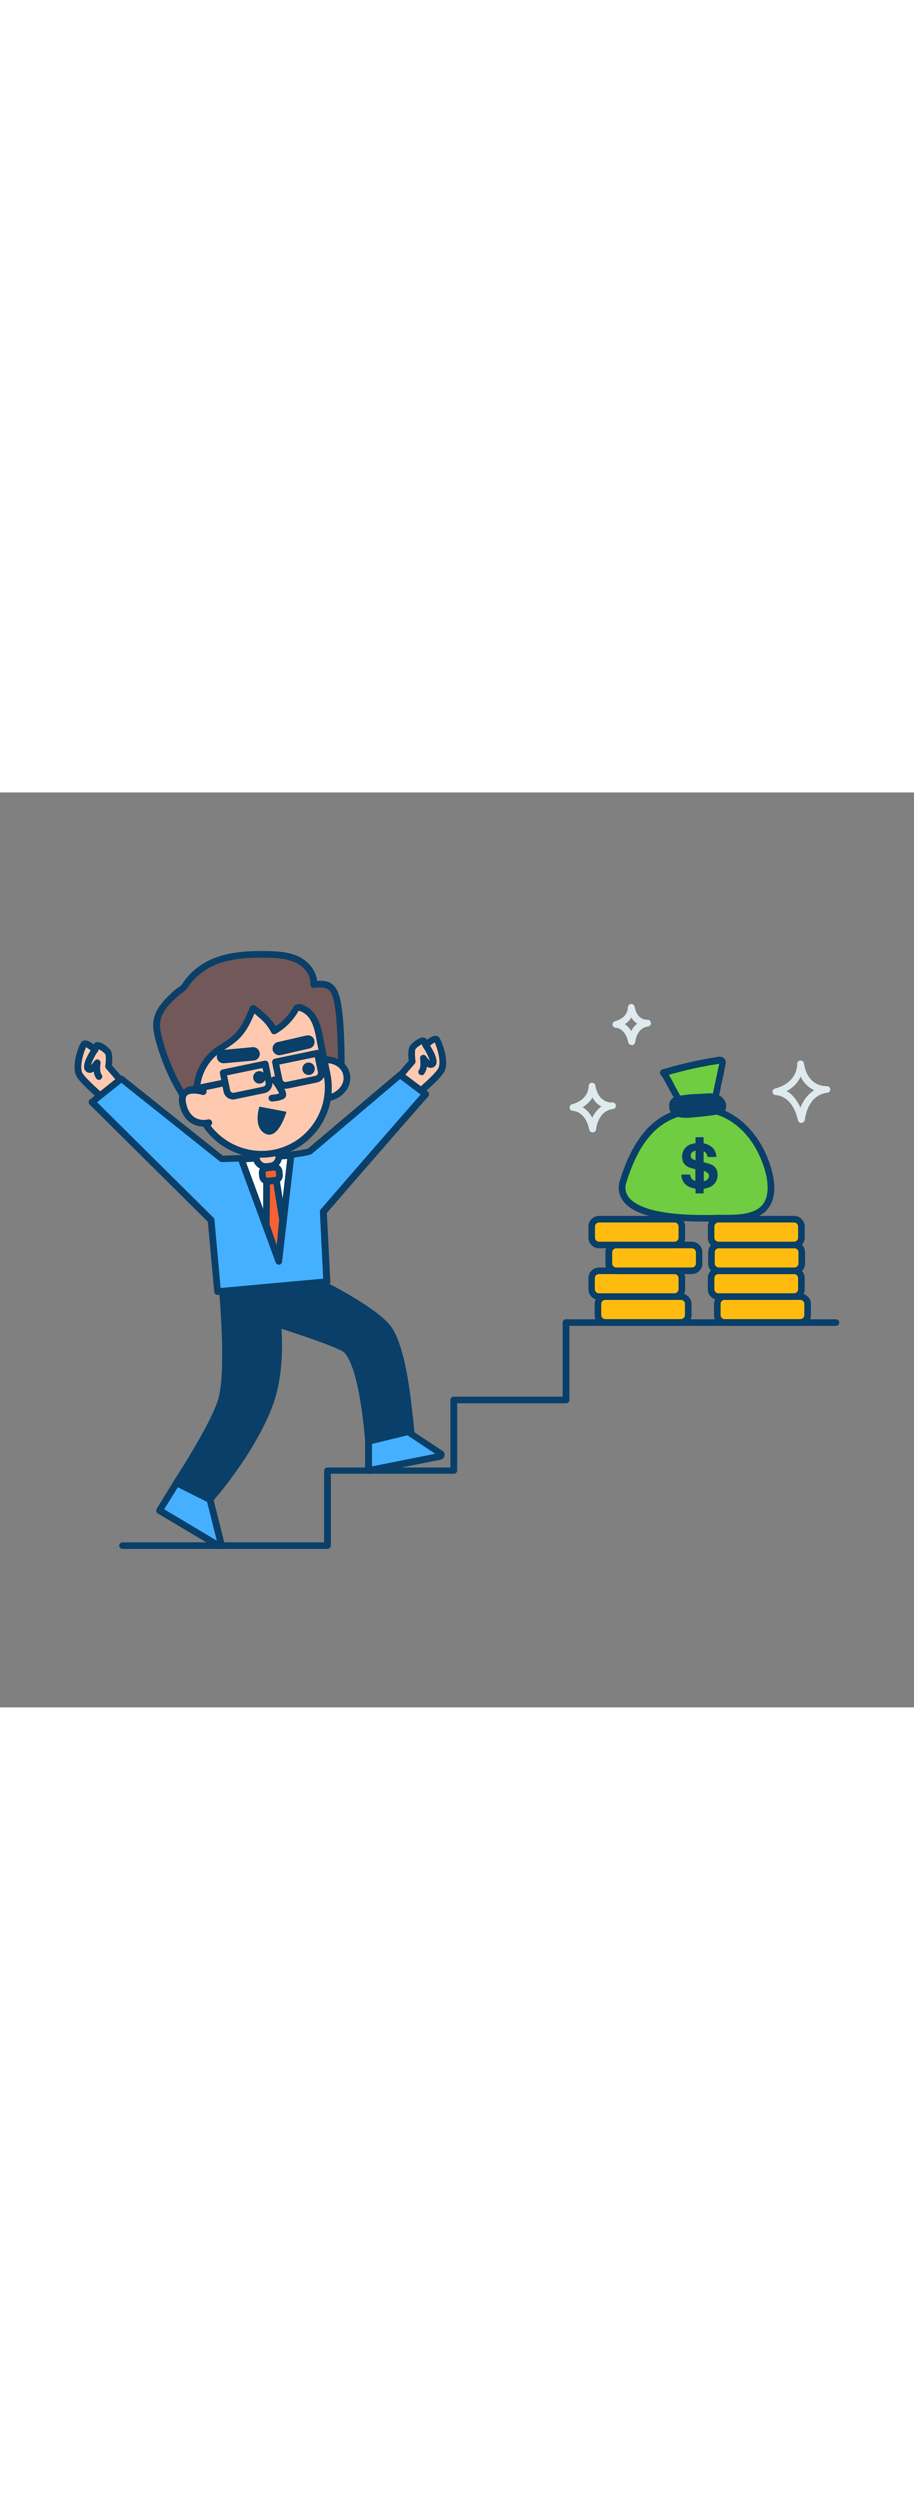 <svg version="1.1" id="Layer_1" xmlns="http://www.w3.org/2000/svg" xmlns:xlink="http://www.w3.org/1999/xlink" x="0px" y="0px" viewBox="0 0 500 500" style="width: 183px;" xml:space="preserve" data-imageid="money-motivation-32" imageName="Money Motivation" class="illustrations_image">
<rect x="0" y="0" width="500" height="500" fill="#808080" stroke="none"/>
<style type="text/css">
	.st0_money-motivation-32{fill:#093F68;}
	.st1_money-motivation-32{fill:#FFC9B0;}
	.st2_money-motivation-32{fill:#68E1FD;}
	.st3_money-motivation-32{fill:#FFFFFF;}
	.st4_money-motivation-32{fill:#725858;}
	.st5_money-motivation-32{fill:#F56132;}
	.st6_money-motivation-32{fill:#70CC40;}
	.st7_money-motivation-32{fill:#FFBC0E;}
	.st8_money-motivation-32{fill:#DFEAEF;}
</style>
<path id="stair_money-motivation-32" class="st0_money-motivation-32" d="M179.1,413.4H67c-1,0-1.8-0.8-1.8-1.8c0-1,0.8-1.8,1.8-1.8l0,0h110.3v-39.1c0-1,0.8-1.8,1.8-1.8&#xA;&#9;h67.3V332c0-1,0.8-1.8,1.8-1.8h59.6v-40.5c0-1,0.8-1.8,1.8-1.8h147.7c1,0,1.8,0.8,1.8,1.8c0,1-0.8,1.8-1.8,1.8H311.5V332&#xA;&#9;c0,1-0.8,1.8-1.8,1.8c0,0,0,0,0,0h-59.6v36.7c0,1-0.8,1.8-1.8,1.8H181v39.1C181,412.5,180.2,413.3,179.1,413.4&#xA;&#9;C179.2,413.4,179.2,413.4,179.1,413.4z"/>
<g id="character_money-motivation-32">
	<path class="st1_money-motivation-32" d="M66.1,157.4l-6.8-7.8c0,0,0.8-6-0.3-7.8s-5-4-5.8-3.7s-1.2,2.4-1.2,2.4s-4.8-4.4-6-3.1s-5.3,12.2-2.4,17&#xA;&#9;&#9;S61,170.9,61,170.9L66.1,157.4z"/>
	<path class="st0_money-motivation-32" d="M61,172.8c-0.4,0-0.8-0.1-1.2-0.4c-1.5-1.2-14.9-12.1-17.8-17c-3.4-5.7,1.2-17.6,2.6-19.1&#xA;&#9;&#9;c0.5-0.5,1.1-0.8,1.8-0.8c1.5-0.1,3.3,1,4.8,2.2c0.3-0.5,0.7-0.8,1.2-1.1c2.2-1.1,6.9,2.5,8.1,4.3s1,5.9,0.7,8.2l6.2,7.1&#xA;&#9;&#9;c0.4,0.5,0.6,1.2,0.3,1.8l-5.1,13.5c-0.2,0.6-0.7,1-1.2,1.1C61.3,172.7,61.2,172.7,61,172.8z M47.1,139.2c-1.2,2.4-4,10.9-1.9,14.3&#xA;&#9;&#9;c1.9,3.1,10.2,10.4,15,14.4l3.8-10.1l-6-6.9c-0.3-0.4-0.5-0.9-0.4-1.4c0.4-2.7,0.4-5.8,0-6.5c-1-1.1-2.2-2-3.6-2.6&#xA;&#9;&#9;c-0.1,0.3-0.2,0.5-0.3,0.8c-0.3,1-1.3,1.6-2.2,1.3c-0.3-0.1-0.5-0.2-0.8-0.4C49.6,140.9,48.4,140,47.1,139.2z"/>
	<path class="st0_money-motivation-32" d="M54.2,157.1c-0.5,0-1-0.2-1.4-0.6c-0.9-1.2-1.4-2.6-1.5-4c-0.5,0.3-1.1,0.6-1.7,0.7c-0.9,0.1-1.9-0.1-2.6-0.8&#xA;&#9;&#9;c-2.1-1.8-0.9-6.1,3.4-12.8c0.5-0.9,1.6-1.2,2.5-0.7c0.9,0.5,1.2,1.6,0.7,2.5c0,0.1-0.1,0.1-0.1,0.1c-1.6,2.3-2.8,4.8-3.8,7.5&#xA;&#9;&#9;c0.8-0.7,1.4-1.5,2-2.3c0.6-0.8,1.7-1.1,2.5-0.5c0.6,0.4,0.9,1.1,0.8,1.8c-0.3,1.9-0.4,5.1,0.5,6c0.7,0.8,0.6,1.9-0.2,2.6&#xA;&#9;&#9;C55,156.9,54.6,157.1,54.2,157.1z M49.7,150L49.7,150z"/>
	<path class="st1_money-motivation-32" d="M218.8,154.8l6.7-7.8c0,0-0.8-6,0.3-7.8s5-4,5.8-3.6s1.3,2.4,1.3,2.4s4.8-4.4,6-3.1s5.3,12.2,2.4,17&#xA;&#9;&#9;s-17.4,16.5-17.4,16.5L218.8,154.8z"/>
	<path class="st0_money-motivation-32" d="M223.9,170.2c-0.2,0-0.3,0-0.5-0.1c-0.6-0.2-1-0.6-1.2-1.1l-5.1-13.5c-0.2-0.6-0.1-1.3,0.3-1.8l6.2-7.1&#xA;&#9;&#9;c-0.3-2.3-0.5-6.4,0.7-8.2c1-1.5,5.8-5.4,8.1-4.3c0.5,0.2,0.9,0.6,1.2,1.1c1.5-1.2,3.4-2.3,4.8-2.2c0.7,0,1.4,0.3,1.8,0.9&#xA;&#9;&#9;c1.4,1.6,6.1,13.5,2.6,19.1c-2.9,4.9-16.3,15.7-17.8,17C224.7,170.1,224.3,170.2,223.9,170.2z M220.9,155.2l3.8,10.1&#xA;&#9;&#9;c4.8-4,13.1-11.2,15-14.4c2-3.4-0.7-11.8-1.9-14.3c-1.3,0.8-2.6,1.7-3.7,2.7c-0.5,0.4-1.2,0.6-1.8,0.4c-0.6-0.2-1.1-0.7-1.2-1.3&#xA;&#9;&#9;c-0.1-0.3-0.2-0.5-0.3-0.8c-1.3,0.6-2.5,1.5-3.5,2.6c-0.4,0.7-0.4,3.8,0,6.5c0.1,0.5-0.1,1.1-0.4,1.5L220.9,155.2z"/>
	<path class="st0_money-motivation-32" d="M225.1,351.7l-23.4,2.9c-2.8-31.3-7.3-44.3-11.7-49.5c-3.6-4.1-46.8-17.3-46.8-17.3l11.4-28.3&#xA;&#9;&#9;c11.1,3,46.9,20.8,56.9,32.4C221,302.9,223.4,338.1,225.1,351.7z"/>
	<path class="st0_money-motivation-32" d="M201.6,356.4c-1,0-1.7-0.7-1.8-1.7c-2.3-26.1-6.1-42.4-11.3-48.5c-2-2.3-24.9-10.3-45.9-16.7&#xA;&#9;&#9;c-1-0.3-1.5-1.3-1.2-2.3c0-0.1,0-0.1,0.1-0.1l11.4-28.3c0.3-0.9,1.3-1.3,2.2-1.1c12,3.2,47.8,21.3,57.8,32.9&#xA;&#9;&#9;c8.7,10.1,11.6,38.1,13.4,54.8c0.2,2.3,0.5,4.3,0.7,6c0.1,1-0.6,1.9-1.6,2l-23.4,2.9L201.6,356.4z M145.6,286.6&#xA;&#9;&#9;c10.3,3.2,42.2,13.2,45.7,17.2c5.6,6.5,9.6,22.5,12,48.6l19.7-2.4c-0.1-1.3-0.3-2.7-0.5-4.2c-1.6-15.2-4.6-43.6-12.5-52.8&#xA;&#9;&#9;c-9.4-10.9-42.4-27.4-54.4-31.3L145.6,286.6z"/>
	<path class="st2_money-motivation-32 targetColor" d="M201.6,354.6v16l39.3-7.8c0.4-0.1,0.7-0.5,0.6-1c-0.1-0.2-0.2-0.4-0.4-0.6l-17.9-11.8L201.6,354.6z" style="fill: rgb(68, 176, 255);"/>
	<path class="st0_money-motivation-32" d="M201.6,372.4c-0.4,0-0.8-0.1-1.2-0.4c-0.4-0.3-0.7-0.9-0.7-1.4v-16c0-0.8,0.6-1.6,1.4-1.8l21.6-5.1&#xA;&#9;&#9;c0.5-0.1,1,0,1.4,0.2l17.8,11.8c1.3,0.7,1.7,2.3,1,3.6c-0.4,0.7-1,1.1-1.7,1.3l-39.3,7.8C201.9,372.4,201.8,372.4,201.6,372.4z&#xA;&#9;&#9; M203.5,356v12.3l34.6-6.9l-15.2-10.1L203.5,356z"/>
	<path class="st2_money-motivation-32 targetColor" d="M176.8,229.1l1.9,38.3l-59.6,5.4l-3.6-39.1l-65.2-64.5l15.9-12.7l55,43.8c10.3-0.3,39.7-1.5,48.1-4.2&#xA;&#9;&#9;l49.5-41.8l14,10.5C232.8,164.8,196.7,205.9,176.8,229.1z" style="fill: rgb(68, 176, 255);"/>
	<path class="st0_money-motivation-32" d="M119.1,274.6c-0.4,0-0.8-0.1-1.2-0.4c-0.4-0.3-0.6-0.8-0.7-1.2l-3.5-38.4l-64.7-64.1c-0.7-0.7-0.7-1.9,0-2.6&#xA;&#9;&#9;c0-0.1,0.1-0.1,0.2-0.1l15.9-12.7c0.7-0.5,1.6-0.5,2.3,0l54.5,43.4c23.5-0.8,40.8-2.2,46.6-3.9l49.2-41.6c0.7-0.6,1.6-0.6,2.3-0.1&#xA;&#9;&#9;l14,10.5c0.4,0.3,0.7,0.8,0.7,1.3c0.1,0.5-0.1,1-0.4,1.4c-0.4,0.4-35.7,40.7-55.5,63.7l1.9,37.5c0.1,1-0.7,1.8-1.7,1.9l-59.6,5.4&#xA;&#9;&#9;L119.1,274.6z M53.1,169.3l63.7,63.1c0.3,0.3,0.5,0.7,0.5,1.1l3.4,37.3l56.1-5.1l-1.8-36.5c0-0.5,0.1-0.9,0.4-1.3&#xA;&#9;&#9;c17.6-20.4,48-55.2,54.7-62.8l-11.2-8.5l-48.3,40.9c-0.2,0.2-0.4,0.3-0.6,0.3c-8.4,2.7-36.8,3.9-48.6,4.2c-0.4,0-0.9-0.1-1.2-0.4&#xA;&#9;&#9;l-53.8-42.9L53.1,169.3z"/>
	<path class="st0_money-motivation-32" d="M96.6,377.2c0,0,19.2-29,24.4-44.2s0.8-60.3,0.8-60.3h27.8c0,0,8,36.2-2.5,63s-32.2,50.7-32.2,50.7L96.6,377.2&#xA;&#9;&#9;z"/>
	<path class="st0_money-motivation-32" d="M114.8,388.2c-0.3,0-0.6-0.1-0.8-0.2l-18.3-9.1c-0.9-0.4-1.3-1.5-0.8-2.4c0-0.1,0.1-0.1,0.1-0.2&#xA;&#9;&#9;c0.2-0.3,19.1-29,24.1-43.8s0.8-59.1,0.8-59.6c-0.1-1,0.7-1.9,1.7-2c0,0,0.1,0,0.1,0h27.8c0.9,0,1.6,0.6,1.8,1.4&#xA;&#9;&#9;c0.3,1.5,8,37.1-2.6,64c-10.5,26.7-32.3,51-32.5,51.3C115.8,388,115.4,388.2,114.8,388.2z M99.2,376.5l15.2,7.6&#xA;&#9;&#9;c4.2-4.9,21.9-26.1,30.9-49.1s4-53.5,2.7-60.5h-24.3c0.8,9,3.6,45.3-1.1,59.1C118.1,346.9,103.4,370,99.2,376.5z"/>
	<path class="st2_money-motivation-32 targetColor" d="M96.6,377.2l-9.3,15.1l32.1,19.1c0.6,0.2,1.2,0,1.5-0.6c0.1-0.4,0.1-0.7-0.1-1.1l-5.9-23.4L96.6,377.2z" style="fill: rgb(68, 176, 255);"/>
	<path class="st0_money-motivation-32" d="M119.8,413.4c-0.4,0-0.8-0.1-1.2-0.2l-0.2-0.1l-32.1-19.1c-0.4-0.2-0.7-0.7-0.8-1.1c-0.1-0.5,0-1,0.2-1.4&#xA;&#9;&#9;l9.3-15.1c0.5-0.8,1.5-1.1,2.4-0.7l18.3,9.1c0.5,0.2,0.9,0.7,1,1.2l5.8,23.1c0.7,1.5,0.2,3.2-1.3,4&#xA;&#9;&#9;C120.7,413.2,120.3,413.4,119.8,413.4L119.8,413.4z M119.2,410.8L119.2,410.8z M89.8,391.7l28.8,17.2l-5.3-21.2l-16-8L89.8,391.7z"/>
	<polygon class="st3_money-motivation-32" points="159.2,198.3 152.5,256.2 132,200.5 &#9;"/>
	<path class="st0_money-motivation-32" d="M152.5,258c-0.8,0-1.5-0.5-1.7-1.2l-20.5-55.7c-0.4-0.9,0.1-2,1.1-2.4c0.2-0.1,0.3-0.1,0.5-0.1l27.1-2.1&#xA;&#9;&#9;c0.5,0,1.1,0.2,1.5,0.6c0.4,0.4,0.6,0.9,0.5,1.5l-6.7,57.9c-0.1,0.8-0.8,1.5-1.6,1.6L152.5,258z M134.6,202.1l17,46.2l5.5-48&#xA;&#9;&#9;L134.6,202.1z"/>
	<path class="st1_money-motivation-32" d="M139.5,192.5l12.4-1.1l0,0l0.9,9.5c0.1,1.6-1,3-2.6,3.1l-6.6,0.6c-1.6,0.1-3-1-3.1-2.6L139.5,192.5&#xA;&#9;&#9;L139.5,192.5z"/>
	<path class="st0_money-motivation-32" d="M145.4,206.3c-3.7,0-6.8-2.8-7.1-6.5l-0.6-7.1c0-0.5,0.1-1,0.4-1.3c0.3-0.4,0.8-0.6,1.2-0.7l12.4-1.1&#xA;&#9;&#9;c1-0.1,1.9,0.6,2,1.6c0,0,0,0,0,0l0.6,7.1c0.3,3.9-2.5,7.4-6.5,7.7l0,0l-1.9,0.2C145.9,206.2,145.7,206.3,145.4,206.3z&#xA;&#9;&#9; M147.8,204.3L147.8,204.3z M141.5,194.1l0.5,5.3c0.1,0.9,0.5,1.8,1.2,2.4c0.7,0.6,1.6,0.9,2.5,0.8l1.9-0.2&#xA;&#9;&#9;c1.9-0.2,3.3-1.8,3.1-3.8c0,0,0,0,0,0l-0.5-5.3L141.5,194.1z"/>
	<path class="st4_money-motivation-32" d="M103.3,169.8c-0.9-0.9-1.6-1.8-2.2-2.9c-6.4-9.9-11.1-20.8-14.1-32.2c-0.9-3.2-1.6-6.6-1-10&#xA;&#9;&#9;c1-6.1,5.8-10.8,10.3-14.9c2.4-2.2,3.8-2.2,5.6-5.1c1.9-2.8,4.2-5.3,6.9-7.3c10.3-8.3,24.6-9.3,37.8-9c5.7,0.1,11.5,0.5,16.5,3.1&#xA;&#9;&#9;s9.1,7.8,8.6,13.4c6.6-0.6,10.2-0.3,12.3,6.8c3.3,10.9,2.8,41.8,2.8,41.8l-7.9,0.2l-58.3,14c-3.8,0.9-13.1,4.9-16.4,2.7&#xA;&#9;&#9;C103.9,170.3,103.6,170.1,103.3,169.8z"/>
	<path class="st0_money-motivation-32" d="M106.9,173c-1.3,0.1-2.6-0.3-3.8-0.9c-0.4-0.3-0.8-0.6-1.1-0.9c-1-1-1.8-2-2.5-3.2&#xA;&#9;&#9;c-6.5-10.1-11.3-21.1-14.4-32.7c-0.9-3.4-1.7-7.1-1.1-10.7c1-6.4,5.7-11.2,10.9-16c0.8-0.7,1.6-1.4,2.6-2c1.1-0.6,2.1-1.6,2.7-2.7&#xA;&#9;&#9;c2-3,4.5-5.6,7.3-7.8c11-8.8,25.9-9.7,39-9.4c5.8,0.1,11.9,0.5,17.3,3.2c4.7,2.4,9.2,7.2,9.6,13.1c5.7-0.4,9.9,0.6,12.2,8.2&#xA;&#9;&#9;c3.4,11,2.9,41.1,2.9,42.3c0,1-0.8,1.8-1.8,1.8l-7.7,0.2L121,169.6c-0.8,0.2-2,0.6-3.3,1C114.2,171.7,110.2,173,106.9,173z&#xA;&#9;&#9; M142.2,90.3c-11.3,0-23.5,1.4-32.4,8.6c-2.5,1.9-4.7,4.2-6.5,6.8c-0.9,1.6-2.2,2.9-3.8,3.9c-0.7,0.5-1.5,1-2.1,1.6&#xA;&#9;&#9;c-4.7,4.3-8.9,8.6-9.7,13.9c-0.4,2.8,0.1,5.7,1,9.2c2.9,11.2,7.6,21.9,13.9,31.7c0.5,0.9,1.2,1.8,1.9,2.5l0,0&#xA;&#9;&#9;c0.2,0.2,0.4,0.4,0.6,0.5c1.8,1.2,8-0.8,11.4-1.9c1.4-0.4,2.6-0.8,3.6-1.1l58.3-14c0.1,0,0.3,0,0.4,0l6.1-0.2&#xA;&#9;&#9;c0-6.6,0-30.4-2.7-39.5c-1.8-5.8-4.1-6.1-10.4-5.5c-0.5,0.1-1.1-0.1-1.5-0.5c-0.4-0.4-0.6-0.9-0.5-1.5c0.5-5.1-3.6-9.6-7.6-11.6&#xA;&#9;&#9;c-4.8-2.4-10.4-2.7-15.8-2.9C145,90.3,143.7,90.3,142.2,90.3z"/>
	
		<ellipse transform="matrix(0.979 -0.203 0.203 0.979 -28.036 39.279)" class="st1_money-motivation-32" cx="177.8" cy="156.6" rx="12.1" ry="10.4"/>
	<path class="st0_money-motivation-32" d="M177.1,168.9c-6.3,0-11.8-3.8-13-9.5c-0.7-3.3,0.2-6.8,2.3-9.4c2.2-2.8,5.3-4.7,8.9-5.4&#xA;&#9;&#9;c7.5-1.6,14.8,2.6,16.1,9.2l0,0c1.4,6.6-3.6,13.3-11.2,14.8C179.2,168.8,178.2,168.9,177.1,168.9z M178.5,147.9&#xA;&#9;&#9;c-0.8,0-1.7,0.1-2.5,0.2c-2.6,0.5-5,1.9-6.7,4.1c-1.5,1.8-2.1,4.2-1.6,6.5c1,4.6,6.3,7.5,11.8,6.4s9.3-5.9,8.3-10.5l0,0&#xA;&#9;&#9;C187.1,150.6,183.1,147.9,178.5,147.9L178.5,147.9z"/>
	<path class="st1_money-motivation-32" d="M150.4,197c-14.1,2.8-28.6-2.8-37.1-14.4c-9-12.5-8-30.9,4.6-40.9c2.7-2.1,5.8-3.7,8.5-5.8&#xA;&#9;&#9;c5.9-4.4,8.5-10,11.3-16.6c0.7-1.7,0.2-1.5,1.6-0.6s2.6,2.1,3.8,3.1c2.8,2.3,5.1,5.2,6.8,8.4c4.9-2.7,8.9-6.8,11.7-11.7&#xA;&#9;&#9;c0.1-0.3,0.3-0.6,0.6-0.8c0.6-0.3,1.4-0.4,2-0.1c8.8,2.8,9.7,12.8,11.2,20.5l3.2,15.7C182.9,173.6,170.2,192.9,150.4,197z"/>
	<path class="st0_money-motivation-32" d="M143.3,199.6c-12.4,0-24.1-5.9-31.4-15.9c-10-13.8-7.8-33.3,5-43.4c1.5-1.2,3.1-2.2,4.7-3.2&#xA;&#9;&#9;c1.4-0.9,2.6-1.7,3.9-2.6c5.5-4.1,7.9-9.2,10.7-15.9c0.1-0.3,0.2-0.5,0.3-0.7c0.2-0.8,0.7-1.4,1.5-1.6c0.8-0.2,1.5,0.1,2.1,0.6&#xA;&#9;&#9;c0.1,0.1,0.3,0.2,0.5,0.4c1,0.7,1.9,1.5,2.9,2.3l1,0.9c2.5,2.1,4.6,4.5,6.3,7.3c3.9-2.5,7.1-6,9.4-10.1c0.3-0.5,0.6-1,1.1-1.4&#xA;&#9;&#9;c1.1-0.7,2.5-0.9,3.7-0.4c8.9,2.9,10.6,12,12,19.3c0.2,0.9,0.3,1.7,0.5,2.6l3.2,15.7c4.3,20.8-9.1,41-29.8,45.3l0,0&#xA;&#9;&#9;C148.3,199.3,145.8,199.6,143.3,199.6z M150.4,197L150.4,197z M139.2,120.8c-2.8,6.6-5.6,12.1-11.6,16.5c-1.3,1-2.7,1.9-4.1,2.8&#xA;&#9;&#9;c-1.5,0.9-3,1.9-4.4,3c-11.2,8.9-13.1,26.1-4.3,38.4c8.1,11,21.8,16.4,35.2,13.7c18.8-3.9,30.8-22.2,27-41l-3.2-15.7&#xA;&#9;&#9;c-0.2-0.8-0.3-1.7-0.5-2.6c-1.3-7-2.7-14.3-9.5-16.5l-0.4-0.1l-0.1,0.1c-2.9,5.2-7.2,9.5-12.4,12.5c-0.9,0.5-2,0.2-2.5-0.7&#xA;&#9;&#9;c0,0,0,0,0,0c-1.5-3-3.7-5.7-6.3-7.9l-1.1-0.9C140.4,121.8,139.8,121.3,139.2,120.8L139.2,120.8z"/>
	<circle class="st0_money-motivation-32" cx="141.9" cy="155.7" r="3.4"/>
	<circle class="st0_money-motivation-32" cx="168.8" cy="151" r="3.4"/>
	<path class="st0_money-motivation-32" d="M148.8,168.9c-1,0-1.8-0.8-1.9-1.8c0-1,0.8-1.8,1.8-1.9c1.4-0.1,2.7-0.3,4-0.7c-1.1-2.3-2.5-4.4-4.1-6.3&#xA;&#9;&#9;c-0.6-0.8-0.5-1.9,0.3-2.6s1.9-0.5,2.6,0.3l0,0c2.6,3.1,5.5,7.4,5,9.8c-0.2,0.8-0.7,1.4-1.4,1.8C153.1,168.4,151,168.8,148.8,168.9&#xA;&#9;&#9;L148.8,168.9z M152.9,165.1L152.9,165.1z"/>
	<path class="st0_money-motivation-32" d="M122.3,148c-2,0-3.7-1.6-3.7-3.6c0-1.9,1.5-3.6,3.4-3.7l16.1-1.5c2-0.2,3.8,1.3,4,3.3s-1.3,3.8-3.3,4&#xA;&#9;&#9;l-16.1,1.5H122.3z"/>
	<path class="st0_money-motivation-32" d="M152.8,143.6c-2,0-3.7-1.6-3.7-3.6c0-1.7,1.2-3.3,2.9-3.6l15.7-3.6c2-0.4,3.9,0.8,4.3,2.8&#xA;&#9;&#9;c0.4,1.9-0.8,3.9-2.7,4.3l-15.7,3.6C153.4,143.5,153.1,143.6,152.8,143.6z"/>
	<path class="st0_money-motivation-32" d="M127.6,167.8c-2.6,0-4.8-1.8-5.3-4.3l-2-9.9c-0.2-1,0.4-2,1.4-2.2l23-4.8c1-0.2,2,0.4,2.2,1.4l2,9.9&#xA;&#9;&#9;c0.3,1.4,0,2.9-0.8,4.1c-0.8,1.2-2,2-3.4,2.3l0,0l-15.9,3.3C128.4,167.8,128,167.8,127.6,167.8z M124.2,154.6l1.7,8.1&#xA;&#9;&#9;c0.2,1,1.1,1.6,2.1,1.4l15.9-3.3c1-0.2,1.6-1.1,1.4-2.1l-1.7-8.1L124.2,154.6z M144.3,162.6L144.3,162.6z"/>
	<path class="st0_money-motivation-32" d="M156.2,161.9c-2.6,0-4.8-1.8-5.3-4.3l-2-9.9c-0.2-1,0.4-2,1.4-2.2l23-4.8c0.5-0.1,1,0,1.4,0.3&#xA;&#9;&#9;c0.4,0.3,0.7,0.7,0.8,1.2l2.1,9.9c0.6,2.9-1.3,5.8-4.2,6.4l0,0l-15.9,3.3C157,161.9,156.6,161.9,156.2,161.9z M152.8,148.7l1.7,8.1&#xA;&#9;&#9;c0.2,1,1.1,1.6,2.1,1.4l15.9-3.3c1-0.2,1.6-1.1,1.4-2.1l-1.7-8.1L152.8,148.7z M172.9,156.7L172.9,156.7z"/>
	<path class="st0_money-motivation-32" d="M103.1,164.5c-1,0-1.8-0.8-1.8-1.8c0-0.9,0.6-1.6,1.4-1.8l20.1-4.1c1-0.2,1.9,0.5,2.1,1.5&#xA;&#9;&#9;c0.1,0.9-0.4,1.8-1.4,2.1l-20.1,4.2C103.3,164.5,103.2,164.5,103.1,164.5z"/>
	<path class="st1_money-motivation-32" d="M114.1,180.4c0,0-9.8,2.6-13.5-7.9c-4.9-13.9,10.6-9.1,10.6-9.1"/>
	<path class="st0_money-motivation-32" d="M111.4,182.6c-4.2,0-9.9-2-12.5-9.4c-1.6-4.6-1.4-8,0.7-10.2c3.7-3.8,11.3-1.5,12.2-1.2c1,0.3,1.5,1.4,1.1,2.3&#xA;&#9;&#9;c-0.3,0.9-1.3,1.4-2.2,1.2c-1.6-0.5-6.6-1.5-8.4,0.3c-1.3,1.3-0.6,4.2,0.1,6.4c3.1,8.8,11,6.8,11.3,6.7c1-0.3,2,0.3,2.3,1.3&#xA;&#9;&#9;s-0.3,2-1.3,2.3C113.5,182.5,112.4,182.6,111.4,182.6z"/>
	<path class="st0_money-motivation-32" d="M156.7,174.5l-14.8-2.8c0,0-3.4,10.2,2.4,14.3C152,191.3,156.7,174.5,156.7,174.5z"/>
	<path class="st5_money-motivation-32" d="M144.7,205.3l6.3-0.6c0.8-0.1,1.5,0.5,1.6,1.3l0.4,4.3c0.1,0.8-0.5,1.5-1.3,1.6l-6.3,0.6&#xA;&#9;&#9;c-0.8,0.1-1.5-0.5-1.6-1.3l-0.4-4.3C143.3,206,143.9,205.3,144.7,205.3z"/>
	<path class="st0_money-motivation-32" d="M146.3,214.2c-2.3,0-4.3-1.8-4.5-4.1l-0.2-1.9c-0.2-2.5,1.6-4.7,4.1-4.9c0,0,0,0,0,0l3.9-0.4&#xA;&#9;&#9;c2.5-0.2,4.7,1.6,4.9,4.1c0,0,0,0,0,0l0.2,1.9c0.2,2.5-1.6,4.7-4.1,4.9l-3.9,0.4L146.3,214.2z M150,206.6L150,206.6l-3.9,0.4&#xA;&#9;&#9;c-0.5,0-0.8,0.5-0.8,0.9l0.2,1.9c0,0.2,0.1,0.4,0.3,0.6c0.2,0.2,0.4,0.2,0.6,0.2l3.9-0.4l0,0c0.5,0,0.8-0.5,0.8-0.9l-0.2-1.9&#xA;&#9;&#9;c0-0.2-0.1-0.4-0.3-0.6C150.4,206.7,150.2,206.6,150,206.6L150,206.6z"/>
	<polygon class="st5_money-motivation-32" points="154.5,233.4 152.5,256.2 145.7,236.4 145.9,212.4 151.1,212 &#9;"/>
	<path class="st0_money-motivation-32" d="M152.5,258c-0.8,0-1.5-0.5-1.7-1.2L144,237c-0.1-0.2-0.1-0.4-0.1-0.6l0.1-24c0-0.9,0.7-1.7,1.7-1.8l5.3-0.5&#xA;&#9;&#9;c1-0.1,1.8,0.6,2,1.5l3.4,21.4c0,0.2,0,0.3,0,0.5l-2.1,22.8c-0.1,0.9-0.7,1.6-1.6,1.7L152.5,258z M147.5,236.1l3.9,11.4l1.3-14&#xA;&#9;&#9;l-3.1-19.5l-1.9,0.2L147.5,236.1z"/>
	<path class="st0_money-motivation-32" d="M230.7,154.5c-0.4,0-0.9-0.2-1.2-0.4c-0.8-0.7-0.9-1.8-0.2-2.6c0.8-0.9,0.8-4.1,0.5-6c-0.2-1,0.5-1.9,1.5-2.1&#xA;&#9;&#9;c0.7-0.1,1.4,0.2,1.8,0.8c0.6,0.9,1.2,1.7,2,2.3c-0.9-2.6-2.2-5.2-3.8-7.5c-0.6-0.8-0.4-2,0.4-2.6s2-0.4,2.6,0.4&#xA;&#9;&#9;c0,0,0.1,0.1,0.1,0.1c4.4,6.7,5.5,11,3.4,12.8c-0.7,0.6-1.7,0.9-2.6,0.8c-0.6-0.1-1.2-0.3-1.7-0.7c-0.1,1.5-0.6,2.8-1.5,4&#xA;&#9;&#9;C231.8,154.3,231.3,154.5,230.7,154.5z"/>
</g>
<g id="money_money-motivation-32">
	<path class="st6_money-motivation-32" d="M363,153.3c9.9-3,19.9-5.2,30.1-6.8c3.3-0.5,2.1,2.1,1.7,4.4c-0.5,2.8-1.1,5.6-1.7,8.4&#xA;&#9;&#9;c-0.7,2.8-1.4,9.6-3.9,11c-2.3,1.2-6.4,1.4-9,1.5s-5.7-0.2-7.6-2.2C371,168,363.6,153.1,363,153.3z"/>
	<path class="st0_money-motivation-32" d="M379.2,173.6c-2.5,0-5.8-0.4-8-2.8c-0.9-0.9-2.4-3.6-5.4-9.1c-1.4-2.6-3.3-6.1-4-7c-0.8-0.6-1-1.8-0.4-2.6&#xA;&#9;&#9;c0.2-0.3,0.6-0.6,0.9-0.7l0,0c9.9-3,20.1-5.3,30.4-6.9c1.3-0.3,2.6,0,3.5,0.9c1.2,1.3,0.8,3.1,0.4,4.6c-0.1,0.4-0.2,0.7-0.2,1.1&#xA;&#9;&#9;c-0.5,2.9-1.1,5.7-1.8,8.5c-0.1,0.5-0.3,1.2-0.4,2c-0.9,4.7-1.8,8.8-4.4,10.1s-6.4,1.6-9.8,1.7L379.2,173.6z M365.9,154.3&#xA;&#9;&#9;c0.8,1.3,1.8,3.1,3.1,5.7c1.7,3.1,4.2,7.7,4.8,8.4c1.1,1.2,3.1,1.7,6.2,1.6c2-0.1,6.2-0.2,8.2-1.3c1.2-0.6,2.1-5.5,2.5-7.6&#xA;&#9;&#9;c0.2-0.9,0.3-1.6,0.5-2.2c0.6-2.8,1.2-5.6,1.7-8.3c0.1-0.4,0.2-0.8,0.3-1.2s0.2-0.8,0.2-1.1h-0.1&#xA;&#9;&#9;C384.1,149.7,374.9,151.7,365.9,154.3z M363.4,155.1L363.4,155.1z"/>
	<path class="st6_money-motivation-32" d="M356.6,229.9c-8.6-2.1-19-7.1-15.7-17.6c3.1-10.1,7.5-20.1,14.8-27.6c4.8-4.9,10.8-8.4,17.5-10&#xA;&#9;&#9;c5.3-1.2,13.3-2,18.6-0.6c10.8,3.1,19.2,11.8,24.2,21.6c4.3,8.3,9.3,23.8,1.7,31.6c-6.3,6.5-19.1,5.3-27.4,5.4&#xA;&#9;&#9;C379.1,232.8,367.6,232.6,356.6,229.9z"/>
	<path class="st0_money-motivation-32" d="M397.4,234.5h-3.2c-1.3,0-2.6,0-3.7,0c-11.1,0.1-22.9,0-34.3-2.8l0,0c-5.7-1.4-13.1-4.2-16.2-9.8&#xA;&#9;&#9;c-1.7-3.1-2-6.8-0.8-10.1c3.9-12.6,8.8-21.6,15.2-28.4c5-5.2,11.4-8.9,18.4-10.5c5.4-1.3,13.8-2.1,19.5-0.5&#xA;&#9;&#9;c10.3,2.9,19.5,11.1,25.4,22.5c2,3.9,11.3,23.6,1.4,33.7C413.9,233.9,405.1,234.5,397.4,234.5z M391.5,230.8h2.7&#xA;&#9;&#9;c7.8,0.1,17.4,0.2,22.3-4.8c6.3-6.5,2.9-19.9-2-29.5c-5.3-10.5-13.8-18-23.1-20.6c-4.8-1.4-12.3-0.7-17.7,0.6&#xA;&#9;&#9;c-6.3,1.5-12.1,4.8-16.6,9.5c-6.1,6.3-10.6,14.9-14.4,26.9c-0.9,2.4-0.7,5,0.5,7.2c2,3.5,6.9,6.3,13.9,8.1&#xA;&#9;&#9;c11,2.7,22.5,2.8,33.4,2.7L391.5,230.8z"/>
	<path class="st7_money-motivation-32" d="M329.3,275.5h45c1.2,0,2.2,1,2.2,2.2v9.8c0,1.2-1,2.2-2.2,2.2h-45c-1.2,0-2.2-1-2.2-2.2v-9.8&#xA;&#9;&#9;C327.1,276.5,328.1,275.5,329.3,275.5z"/>
	<path class="st0_money-motivation-32" d="M372.5,291.5h-41.4c-3.2,0-5.8-2.6-5.8-5.8v-6.1c0-3.2,2.6-5.8,5.8-5.8h41.4c3.2,0,5.8,2.6,5.8,5.8v6.1&#xA;&#9;&#9;C378.3,288.9,375.7,291.5,372.5,291.5z M331.1,277.3c-1.2,0-2.2,1-2.2,2.2v6.1c0,1.2,1,2.2,2.2,2.2h41.4c1.2,0,2.2-1,2.2-2.2v-6.1&#xA;&#9;&#9;c0-1.2-1-2.2-2.2-2.2H331.1z"/>
	<path class="st7_money-motivation-32" d="M325.9,261.4h45c1.2,0,2.2,1,2.2,2.2v9.8c0,1.2-1,2.2-2.2,2.2h-45c-1.2,0-2.2-1-2.2-2.2v-9.8&#xA;&#9;&#9;C323.7,262.4,324.6,261.4,325.9,261.4z"/>
	<path class="st0_money-motivation-32" d="M369,277.3h-41.3c-3.2,0-5.8-2.6-5.8-5.8v-6.1c0-3.2,2.6-5.8,5.8-5.8H369c3.2,0,5.8,2.6,5.8,5.8v6.1&#xA;&#9;&#9;C374.8,274.7,372.2,277.3,369,277.3z M327.6,263.2c-1.2,0-2.2,1-2.2,2.2v6.1c0,1.2,1,2.2,2.2,2.2H369c1.2,0,2.2-1,2.2-2.2v-6.1&#xA;&#9;&#9;c0-1.2-1-2.2-2.2-2.2H327.6z"/>
	<path class="st7_money-motivation-32" d="M335.2,247.3h45c1.2,0,2.2,1,2.2,2.2v9.7c0,1.2-1,2.2-2.2,2.2h-45c-1.2,0-2.2-1-2.2-2.2v-9.7&#xA;&#9;&#9;C333,248.2,334,247.3,335.2,247.3z"/>
	<path class="st0_money-motivation-32" d="M378.4,263.2h-41.4c-3.2,0-5.8-2.6-5.8-5.8v-6.1c0-3.2,2.6-5.8,5.8-5.8h41.4c3.2,0,5.8,2.6,5.8,5.8v6.1&#xA;&#9;&#9;C384.3,260.6,381.6,263.2,378.4,263.2z M337.1,249.1c-1.2,0-2.2,1-2.2,2.2v6.1c0,1.2,1,2.2,2.2,2.2h41.4c1.2,0,2.2-1,2.2-2.2v-6.1&#xA;&#9;&#9;c0-1.2-1-2.2-2.2-2.2H337.1z"/>
	<path class="st7_money-motivation-32" d="M325.9,233.1h45c1.2,0,2.2,1,2.2,2.2v9.8c0,1.2-1,2.2-2.2,2.2h-45c-1.2,0-2.2-1-2.2-2.2v-9.8&#xA;&#9;&#9;C323.7,234.1,324.6,233.1,325.9,233.1z"/>
	<path class="st0_money-motivation-32" d="M369,249.1h-41.3c-3.2,0-5.8-2.6-5.8-5.8v-6.1c0-3.2,2.6-5.8,5.8-5.8H369c3.2,0,5.8,2.6,5.8,5.8v6.1&#xA;&#9;&#9;C374.8,246.5,372.2,249.1,369,249.1z M327.7,235c-1.2,0-2.2,1-2.2,2.2v6.1c0,1.2,1,2.2,2.2,2.2H369c1.2,0,2.2-1,2.2-2.2v-6.1&#xA;&#9;&#9;c0-1.2-1-2.2-2.2-2.2H327.7z"/>
	<path class="st7_money-motivation-32" d="M394.6,275.5h45c1.2,0,2.2,1,2.2,2.2v9.8c0,1.2-1,2.2-2.2,2.2h-45c-1.2,0-2.2-1-2.2-2.2v-9.8&#xA;&#9;&#9;C392.4,276.5,393.4,275.5,394.6,275.5z"/>
	<path class="st0_money-motivation-32" d="M437.8,291.5h-41.4c-3.2,0-5.8-2.6-5.8-5.8v-6.1c0-3.2,2.6-5.8,5.8-5.8h41.4c3.2,0,5.8,2.6,5.8,5.8v6.1&#xA;&#9;&#9;C443.6,288.9,441,291.5,437.8,291.5z M396.4,277.3c-1.2,0-2.2,1-2.2,2.2v6.1c0,1.2,1,2.2,2.2,2.2c0,0,0,0,0,0h41.4&#xA;&#9;&#9;c1.2,0,2.2-1,2.2-2.2v-6.1c0-1.2-1-2.2-2.2-2.2H396.4z"/>
	<path class="st7_money-motivation-32" d="M391.1,261.4h45c1.2,0,2.2,1,2.2,2.2v9.8c0,1.2-1,2.2-2.2,2.2h-45c-1.2,0-2.2-1-2.2-2.2v-9.8&#xA;&#9;&#9;C389,262.4,389.9,261.4,391.1,261.4z"/>
	<path class="st0_money-motivation-32" d="M434.3,277.3H393c-3.2,0-5.8-2.6-5.8-5.8v-6.1c0-3.2,2.6-5.8,5.8-5.8h41.4c3.2,0,5.8,2.6,5.8,5.8v6.1&#xA;&#9;&#9;C440.2,274.7,437.6,277.3,434.3,277.3C434.3,277.3,434.3,277.3,434.3,277.3z M393,263.2c-1.2,0-2.2,1-2.2,2.2v6.1&#xA;&#9;&#9;c0,1.2,1,2.2,2.2,2.2h41.4c1.2,0,2.2-1,2.2-2.2v-6.1c0-1.2-1-2.2-2.2-2.2H393z"/>
	<path class="st7_money-motivation-32" d="M391.4,247.3h45c1.2,0,2.2,1,2.2,2.2v9.7c0,1.2-1,2.2-2.2,2.2h-45c-1.2,0-2.2-1-2.2-2.2v-9.7&#xA;&#9;&#9;C389.2,248.2,390.2,247.3,391.4,247.3z"/>
	<path class="st0_money-motivation-32" d="M434.6,263.2h-41.4c-3.2,0-5.8-2.6-5.8-5.8v-6.1c0-3.2,2.6-5.8,5.8-5.8h41.4c3.2,0,5.8,2.6,5.8,5.8v6.1&#xA;&#9;&#9;C440.4,260.6,437.8,263.2,434.6,263.2z M393.2,249.1c-1.2,0-2.2,1-2.2,2.2v6.1c0,1.2,1,2.2,2.2,2.2h41.4c1.2,0,2.2-1,2.2-2.2v-6.1&#xA;&#9;&#9;c0-1.2-1-2.2-2.2-2.2H393.2z"/>
	<path class="st7_money-motivation-32" d="M391.1,233.1h45c1.2,0,2.2,1,2.2,2.2v9.8c0,1.2-1,2.2-2.2,2.2h-45c-1.2,0-2.2-1-2.2-2.2v-9.8&#xA;&#9;&#9;C389,234.1,389.9,233.1,391.1,233.1z"/>
	<path class="st0_money-motivation-32" d="M434.3,249.1H393c-3.2,0-5.8-2.6-5.8-5.8v-6.1c0-3.2,2.6-5.8,5.8-5.8h41.4c3.2,0,5.8,2.6,5.8,5.8v6.1&#xA;&#9;&#9;C440.2,246.5,437.6,249.1,434.3,249.1C434.3,249.1,434.3,249.1,434.3,249.1z M393,235c-1.2,0-2.2,1-2.2,2.2v6.1&#xA;&#9;&#9;c0,1.2,1,2.2,2.2,2.2h41.4c1.2,0,2.2-1,2.2-2.2v-6.1c0-1.2-1-2.2-2.2-2.2H393z"/>
	<path class="st0_money-motivation-32" d="M385.2,166.5c2.3-0.2,4.7-0.4,6.8,0.5s3.9,3.1,3.3,5.4c-0.1,0.5-0.4,1-0.8,1.3c-0.3,0.2-0.7,0.3-1.1,0.4&#xA;&#9;&#9;c-4.5,0.8-9.1,1.4-13.7,1.7c-3.3,0.2-11.6,1.4-11.9-3.9c-0.3-4.8,4.1-4.1,7.2-4.6C378.5,166.7,381.9,166.8,385.2,166.5z"/>
	<path class="st0_money-motivation-32" d="M375.2,177.8c-2.6,0-5.4-0.4-7.2-1.9c-1.2-1-1.9-2.5-1.9-4c-0.4-5.7,4.5-6.1,7.2-6.4c0.5-0.1,1.1-0.1,1.6-0.2&#xA;&#9;&#9;c2.1-0.3,4.3-0.5,6.4-0.5c1.3-0.1,2.6-0.1,3.8-0.2l0,0c2.3-0.2,5.1-0.4,7.6,0.6c2.7,1.1,5.2,4.1,4.4,7.5c-0.2,1-0.8,1.8-1.6,2.4&#xA;&#9;&#9;c-0.5,0.3-1.1,0.5-1.7,0.6c-4.6,0.9-9.2,1.4-13.9,1.8l-1,0.1C377.9,177.7,376.5,177.8,375.2,177.8z M385.4,168.3&#xA;&#9;&#9;c-1.3,0.1-2.7,0.2-4,0.2c-2,0-4,0.2-6,0.5c-0.6,0.1-1.2,0.1-1.8,0.2c-3.5,0.3-4,0.6-3.9,2.5c0,0.6,0.2,1.1,0.7,1.4&#xA;&#9;&#9;c1.7,1.4,6,1.1,8.3,0.9l1-0.1c4.5-0.3,9-0.9,13.5-1.7l0.4-0.1c0,0,0-0.1,0-0.2c0.3-1.3-0.9-2.7-2.2-3.2&#xA;&#9;&#9;C389.6,167.9,387.3,168.1,385.4,168.3L385.4,168.3z"/>
	<path class="st0_money-motivation-32" d="M380.5,219v-2.4c-0.9-0.2-1.7-0.4-2.6-0.7c-1.6-0.5-3-1.6-4-3c-0.8-1.2-1.2-2.7-1.1-4.1h4.7&#xA;&#9;&#9;c0.1,1.7,1.3,3.1,2.9,3.5v-6.4c-1-0.3-1.9-0.5-2.8-0.8c-1-0.3-2-0.8-2.8-1.6c-0.8-0.8-1.4-1.9-1.5-3c-0.3-1.4-0.2-2.8,0.3-4.1&#xA;&#9;&#9;c0.7-1.9,2.2-3.4,4.2-4.1c0.8-0.3,1.6-0.5,2.4-0.6l0.3-0.1v-3.2h4.4v0.3c0,0.9,0,1.8,0,2.8c0,0.2,0.1,0.3,0.3,0.3&#xA;&#9;&#9;c1.5,0.3,2.9,1,4.1,1.9c1.3,1,2.1,2.5,2.4,4.1c0.1,0.4,0.1,0.9,0.2,1.4H387c0-1.3-0.8-2.6-2.1-3.1v6l0.5,0.1&#xA;&#9;&#9;c1.3,0.3,2.6,0.7,3.8,1.2c1.9,0.8,3.1,2.6,3.3,4.6c0.5,3.5-1.5,6.8-4.8,7.9c-0.9,0.3-1.8,0.5-2.8,0.8v2.4H380.5z M385,206.8v5.6&#xA;&#9;&#9;c0.7-0.1,1.4-0.4,2-0.9c1-0.9,1.2-2.4,0.3-3.4c-0.1-0.2-0.3-0.3-0.5-0.4C386.3,207.3,385.6,207,385,206.8z M380.5,201v-5.4&#xA;&#9;&#9;c-0.6,0.3-1.1,0.5-1.7,0.9c-1,0.7-1.3,2.2-0.6,3.2c0.2,0.3,0.4,0.5,0.7,0.7C379.4,200.6,379.9,200.8,380.5,201z"/>
</g>
<g id="sprakling_money-motivation-32">
	<path class="st8_money-motivation-32" d="M324.2,185.8c-0.9,0-1.6-0.6-1.8-1.4c-2.1-10.2-8.7-10.4-9-10.4c-0.9,0-1.7-0.7-1.8-1.6&#xA;&#9;&#9;c-0.1-0.9,0.5-1.8,1.3-2c9.3-2.5,9.1-9.6,9.1-9.9c0-1,0.8-1.9,1.8-1.9c0.9,0,1.7,0.6,1.9,1.5c1.6,9.6,8.4,9.4,9.2,9.3&#xA;&#9;&#9;c1-0.1,1.9,0.6,2,1.6c0.1,1-0.6,1.9-1.6,2c-8.2,1-9.2,10.7-9.2,11.1c-0.1,0.9-0.8,1.6-1.7,1.7L324.2,185.8z M318.7,172&#xA;&#9;&#9;c2.3,1.4,4.1,3.4,5.3,5.8c1.1-2.5,2.8-4.6,5-6.2c-2.1-1.1-3.8-2.8-4.9-4.9C322.8,168.9,320.9,170.7,318.7,172z"/>
	<path class="st8_money-motivation-32" d="M345.5,138c-0.9,0-1.6-0.6-1.8-1.4c-1.6-7.8-6.6-8-6.8-8c-1,0-1.8-0.8-1.8-1.8c0-0.8,0.6-1.6,1.4-1.8&#xA;&#9;&#9;c7.1-1.9,7-7.3,7-7.5c0-1,0.8-1.9,1.8-1.9c0.9,0,1.7,0.6,1.9,1.5c1.2,7.3,6.3,7.1,6.9,7.1c1-0.1,1.9,0.6,2,1.7c0.1,1-0.6,1.9-1.6,2&#xA;&#9;&#9;c-6.2,0.7-7,8.2-7,8.5c-0.1,0.9-0.8,1.6-1.7,1.7L345.5,138z M341.8,126.6c1.4,1,2.6,2.3,3.5,3.8c0.8-1.6,1.9-3,3.3-4.1&#xA;&#9;&#9;c-1.3-0.8-2.4-1.9-3.2-3.3C344.5,124.5,343.3,125.7,341.8,126.6L341.8,126.6z"/>
	<path class="st8_money-motivation-32" d="M438.3,180.6c-0.9,0-1.6-0.6-1.8-1.4c-2.9-13.6-11.7-13.8-12.1-13.8c-1,0-1.8-0.8-1.8-1.8&#xA;&#9;&#9;c0-0.8,0.6-1.6,1.4-1.8c12.4-3.3,12.1-12.9,12.1-13.3c-0.1-1,0.6-1.9,1.7-2c1-0.1,1.9,0.6,2,1.6c2.1,13,12,12.4,12.4,12.4&#xA;&#9;&#9;c1-0.1,1.9,0.6,2,1.6c0.1,1-0.6,1.9-1.6,2c-11,1.3-12.2,14.2-12.3,14.7c-0.1,0.9-0.8,1.6-1.7,1.7L438.3,180.6z M430.3,163.2&#xA;&#9;&#9;c3.7,2,6.1,5.8,7.6,9.1c1.4-3.9,4-7.3,7.5-9.6c-3.3-1.5-5.9-4.2-7.4-7.4C436.4,158.7,433.7,161.5,430.3,163.2L430.3,163.2z"/>
</g>
</svg>